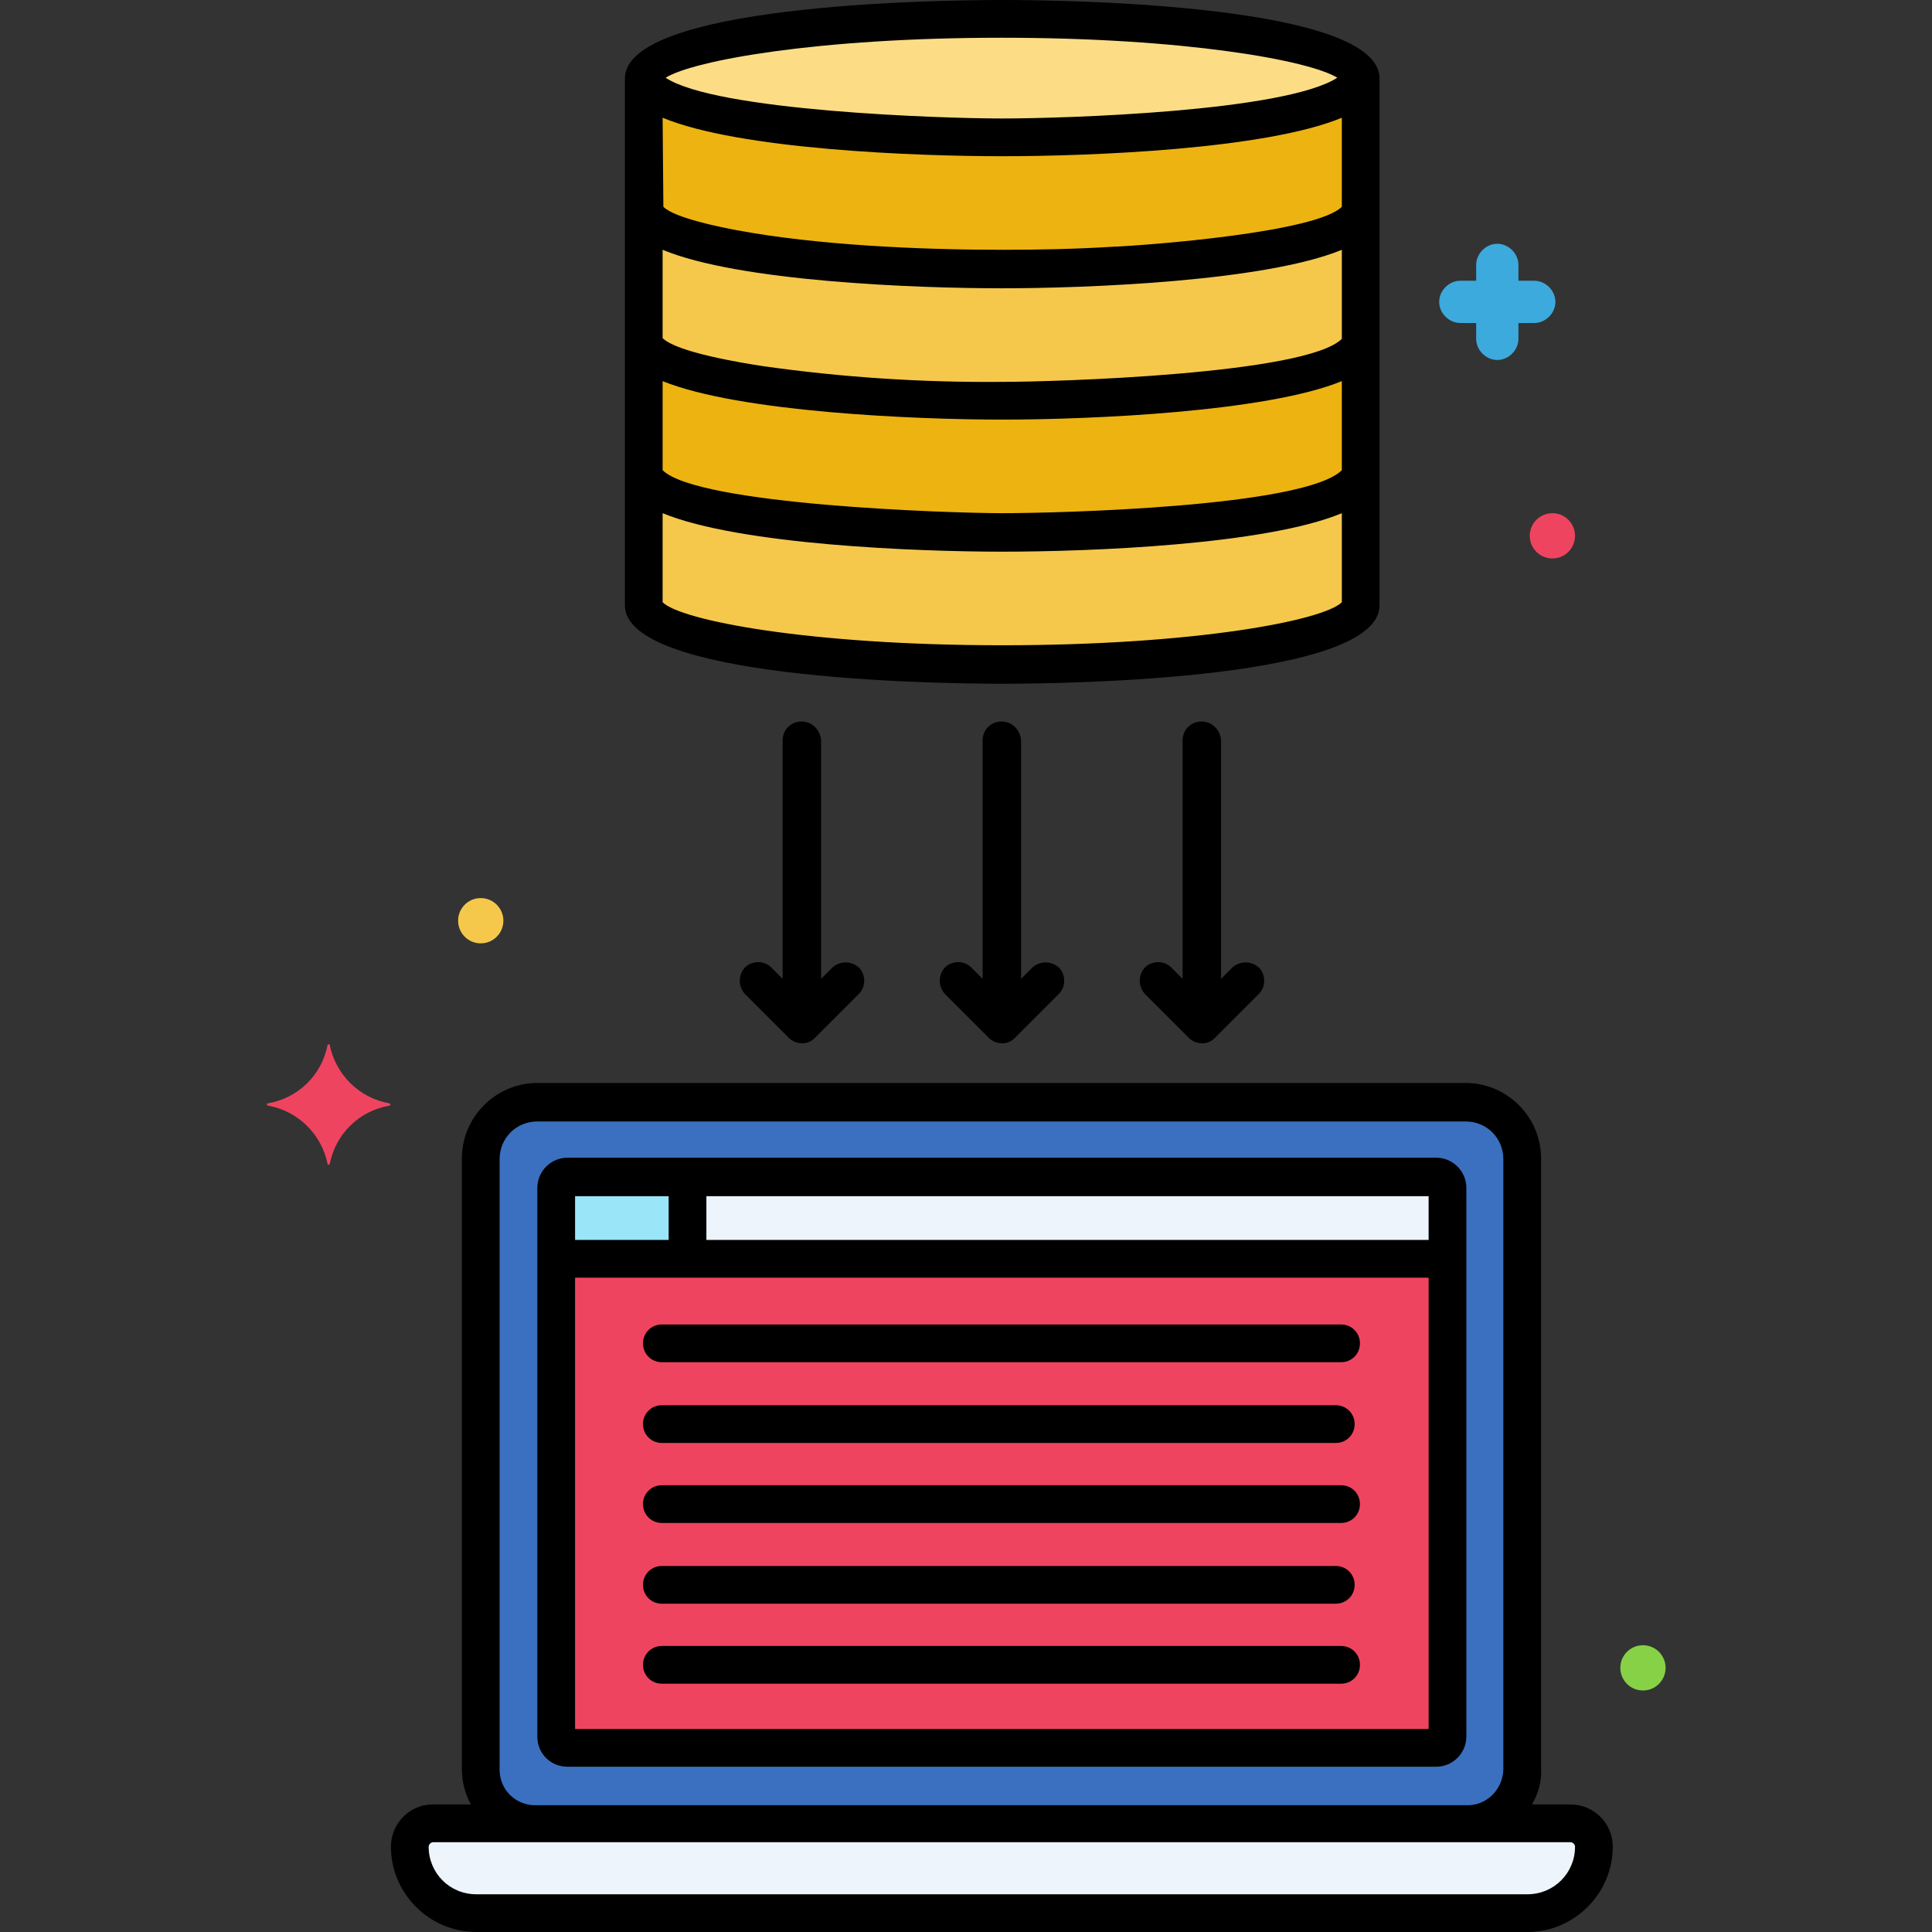 <svg id="Layer_1" enable-background="new 0 0 256 256" height="512" viewBox="0 0 256 256" width="512" xmlns="http://www.w3.org/2000/svg"><rect x="0" y="0" width="256" height="256" fill="#333333" stroke="none"/><g id="Layer_57"><g><ellipse cx="132.7" cy="10.4" fill="#fcdd86" rx="47.5" ry="7.9"/><path d="m132.7 35.7c-26.2 0-47.5-3.5-47.5-7.9v17.4c0 4.3 21.3 7.9 47.5 7.9s47.5-3.5 47.5-7.9v-17.4c0 4.3-21.3 7.9-47.5 7.9z" fill="#f5c84c"/><path d="m132.7 18.2c-26.2 0-47.5-3.5-47.5-7.9v17.4c0 4.3 21.3 7.9 47.5 7.9s47.5-3.5 47.5-7.9v-17.3c0 4.3-21.3 7.8-47.5 7.8z" fill="#edb311"/><path d="m132.7 70.6c-26.2 0-47.5-3.5-47.5-7.9v17.4c0 4.3 21.3 7.9 47.5 7.9s47.5-3.5 47.5-7.9v-17.4c0 4.3-21.3 7.9-47.5 7.9z" fill="#f5c84c"/><path d="m132.7 53.1c-26.2 0-47.5-3.5-47.5-7.9v17.4c0 4.3 21.3 7.9 47.5 7.9s47.5-3.5 47.5-7.9v-17.4c0 4.4-21.3 7.9-47.5 7.9z" fill="#edb311"/><path d="m51.6 146.2c-4-.7-7.1-3.8-7.9-7.7 0-.1-.1-.2-.2-.1-.1 0-.1.1-.1.1-.8 4-3.9 7-7.9 7.7-.1 0-.2.1-.1.2 0 .1.1.1.1.1 4 .7 7.1 3.8 7.9 7.7 0 .1.1.2.2.1.1 0 .1-.1.1-.1.8-4 3.9-7 7.9-7.7.1 0 .2-.1.1-.2 0 0 0 0-.1-.1z" fill="#ef4460"/><circle cx="205.7" cy="71" fill="#ef4460" r="3"/><circle cx="217.7" cy="221" fill="#87d147" r="3"/><circle cx="63.7" cy="122" fill="#f5c84c" r="3"/><path d="m203.3 37.2h-2.1v-2.1c0-1.5-1.3-2.8-2.8-2.8s-2.8 1.3-2.8 2.8v2.1h-2.1c-1.5 0-2.8 1.3-2.8 2.8s1.3 2.8 2.8 2.8h2.1v2.1c0 1.5 1.3 2.8 2.8 2.8s2.8-1.3 2.8-2.8v-2.1h2.1c1.5 0 2.8-1.3 2.8-2.8s-1.3-2.8-2.8-2.8z" fill="#3caadc"/><path d="m208.1 241.6h-150.8c-1.7 0-3.1 1.4-3.1 3.1 0 4.9 3.9 8.8 8.8 8.8h139.3c4.9 0 8.8-3.9 8.8-8.8.1-1.7-1.3-3.1-3-3.1z" fill="#edf4fc"/><path d="m194.3 146.1h-123c-4.1 0-7.5 3.4-7.5 7.5v80.9.6c.4 3.8 3.6 6.7 7.4 6.6h123.2c3.8.1 7-2.8 7.4-6.6 0-.2 0-.4 0-.6v-80.9c-.1-4.2-3.4-7.5-7.5-7.5z" fill="#3a70bf"/><path d="m75.2 156h115.1c.8 0 1.5.7 1.5 1.5v72.7c0 .8-.7 1.5-1.5 1.5h-115.1c-.8 0-1.5-.7-1.5-1.5v-72.7c0-.8.6-1.5 1.5-1.5z" fill="#ef4460"/><path d="m190.3 156h-115.1c-.8 0-1.5.7-1.5 1.5v9.3h118.1v-9.3c0-.8-.7-1.5-1.5-1.5z" fill="#edf4fc"/><path d="m91.1 156h-15.9c-.8 0-1.5.7-1.5 1.5v9.3h17.4z" fill="#9be5f9"/><path d="m51.8 244.7c0 6.2 5.1 11.3 11.3 11.3h139.3c6.2 0 11.3-5.1 11.3-11.3 0-3.1-2.5-5.6-5.6-5.6h-5.1c.8-1.4 1.3-3 1.2-4.7v-80.9c0-5.5-4.5-10-10-10h-123c-5.5 0-10 4.5-10 10v80.9c0 1.6.4 3.3 1.2 4.7h-5.1c-3 0-5.5 2.5-5.5 5.6zm14.4-91.1c0-2.8 2.2-5 5-5h123c2.8 0 5 2.2 5 5v80.9c-.1 2.7-2.3 4.8-4.9 4.7h-123.2c-2.7.1-4.9-2-4.9-4.7zm141.9 90.5c.3 0 .6.3.6.6 0 3.5-2.8 6.3-6.3 6.3h-139.3c-3.5 0-6.3-2.8-6.3-6.3 0-.3.3-.6.6-.6z"/><path d="m75.2 234.1h115.1c2.2 0 4-1.8 4-4v-72.7c0-2.2-1.8-4-4-4h-115.1c-2.2 0-4 1.8-4 4v72.7c0 2.3 1.8 4 4 4zm18.4-75.6h95.7v5.8h-95.7zm-17.4 0h12.4v5.8h-12.4zm0 10.8h113.1v59.8h-113.1z"/><path d="m82.8 10.4v69.8c0 9.7 40.3 10.4 50 10.4s50-.7 50-10.4v-69.8c0-9.7-40.3-10.4-50-10.4s-50 .7-50 10.4zm49.9-5.4c24.3 0 40.8 3 44.5 5.3-7 4.5-36.1 5.4-44.5 5.4-8 0-37.9-1-44.5-5.4 3.7-2.3 20.2-5.3 44.5-5.3zm-44.9 10.6c10.1 4.2 33.4 5.1 45 5.1s34.9-.9 45-5.1v11.8c-3.4 3.4-25.6 5.1-30.4 5.3-4.9.3-9.8.4-14.5.4-10.9 0-24.6-.6-35.3-2.6-2.1-.4-8.2-1.6-9.7-3.1zm0 17.5c10.1 4.2 33.4 5.1 45 5.1 11.1 0 34.8-.9 45-5.1v11.8c-4.7 4.7-38 5.7-45 5.7-10.6.1-21.3-.6-31.8-2.1-2.6-.4-11.3-1.8-13.2-3.7zm0 17.4c10.1 4.1 33.4 5.1 45 5.1s35-1 45-5.1v11.8c-4.9 4.9-37.8 5.7-45 5.7-7 0-40.4-1.1-45-5.7zm0 17.5c10.2 4.2 33.8 5.1 45 5.1 11.6 0 34.9-.9 45-5.1v11.8c-2.4 2.4-19.3 5.7-45 5.7s-42.6-3.3-45-5.7z"/><path d="m159.2 95.6c-1.4 0-2.5 1.1-2.5 2.5v31.6l-1.5-1.5c-1-1-2.6-.9-3.5 0-.9 1-.9 2.5 0 3.5l5.8 5.8c1 1 2.6 1 3.5 0l5.8-5.8c1-1 .9-2.6 0-3.5-1-.9-2.5-.9-3.5 0l-1.5 1.5v-31.6c-.1-1.4-1.2-2.5-2.6-2.5z"/><path d="m132.7 95.6c-1.4 0-2.5 1.1-2.5 2.5v31.6l-1.5-1.5c-1-1-2.6-.9-3.5 0-.9 1-.9 2.5 0 3.5l5.8 5.8c1 1 2.6 1 3.5 0l5.8-5.8c1-1 .9-2.6 0-3.5-1-.9-2.5-.9-3.5 0l-1.5 1.5v-31.6c-.1-1.4-1.2-2.5-2.6-2.5z"/><path d="m106.2 95.6c-1.4 0-2.5 1.1-2.5 2.5v31.6l-1.5-1.5c-1-1-2.6-.9-3.5 0-.9 1-.9 2.5 0 3.5l5.8 5.8c1 1 2.6 1 3.5 0l5.8-5.8c1-1 .9-2.6 0-3.5-1-.9-2.5-.9-3.5 0l-1.5 1.5v-31.6c-.1-1.4-1.2-2.5-2.6-2.5z"/><path d="m177.7 175.5h-90c-1.4 0-2.5 1.1-2.5 2.5s1.1 2.5 2.5 2.5h90c1.4 0 2.5-1.1 2.5-2.5s-1.1-2.5-2.5-2.5z"/><path d="m87.7 191.2h89.3c1.4 0 2.5-1.1 2.5-2.5s-1.1-2.5-2.5-2.5h-89.3c-1.4 0-2.5 1.1-2.5 2.5s1.1 2.5 2.5 2.5z"/><path d="m177.7 196.8h-90c-1.4 0-2.5 1.1-2.5 2.5s1.1 2.5 2.5 2.5h90c1.4 0 2.5-1.1 2.5-2.5s-1.1-2.5-2.5-2.5z"/><path d="m87.7 212.5h89.3c1.4 0 2.5-1.1 2.5-2.5s-1.1-2.5-2.5-2.5h-89.3c-1.4 0-2.5 1.1-2.5 2.5s1.1 2.5 2.5 2.5z"/><path d="m177.7 218.1h-90c-1.4 0-2.5 1.1-2.5 2.5s1.1 2.5 2.5 2.5h90c1.4 0 2.5-1.1 2.5-2.5s-1.1-2.5-2.5-2.5z"/></g></g></svg>